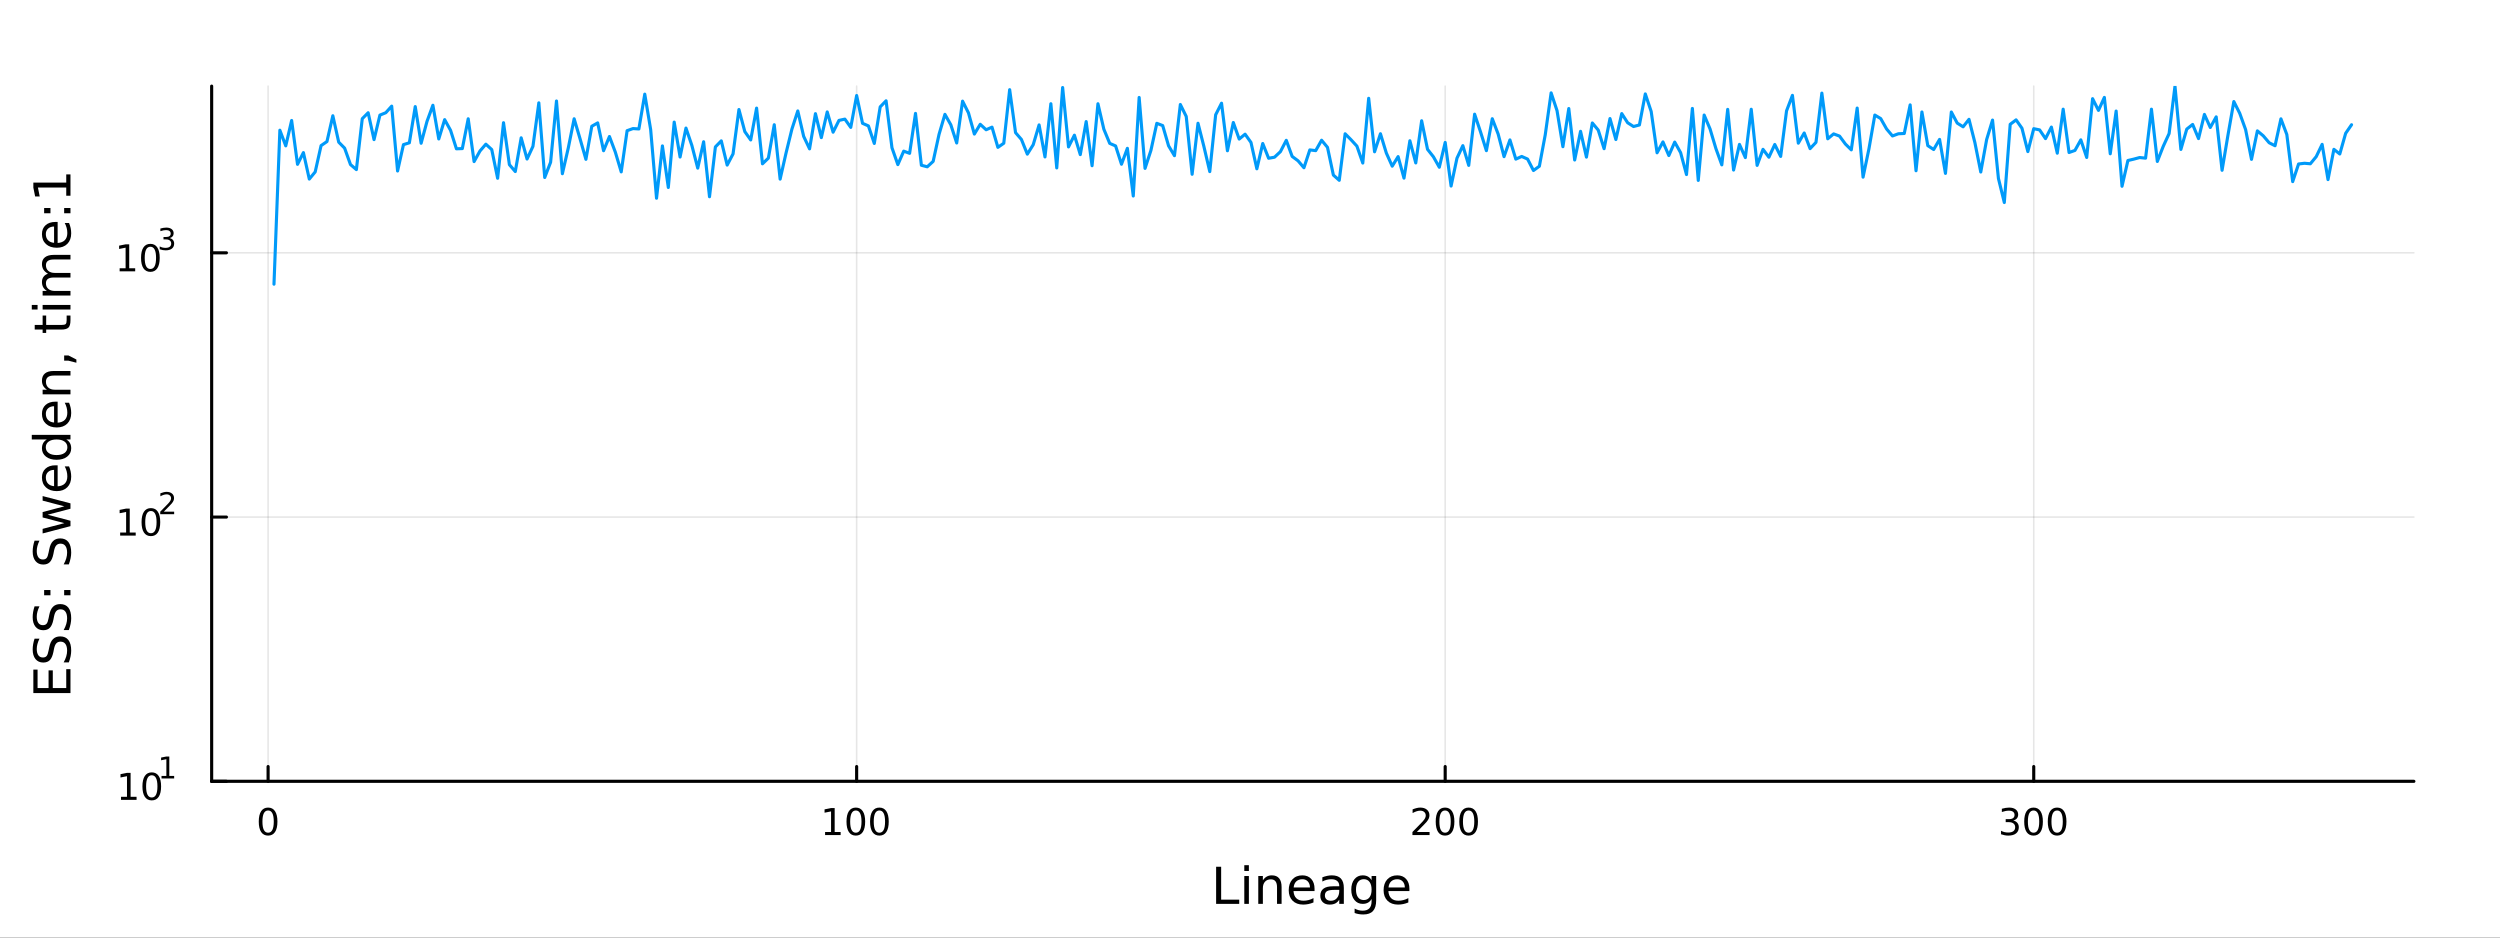 <?xml version="1.0" encoding="utf-8"?>
<svg xmlns="http://www.w3.org/2000/svg" xmlns:xlink="http://www.w3.org/1999/xlink" width="800" height="300" viewBox="0 0 3200 1200">
<rect x="0" y="0" width="3200" height="1200" fill="#333333" stroke="none"/>
<defs>
  <clipPath id="clip780">
    <rect x="0" y="0" width="3200" height="1200"/>
  </clipPath>
</defs>
<path clip-path="url(#clip780)" d="
M0 1200 L3200 1200 L3200 0 L0 0  Z
  " fill="#ffffff" fill-rule="evenodd" fill-opacity="1"/>
<defs>
  <clipPath id="clip781">
    <rect x="640" y="0" width="2241" height="1200"/>
  </clipPath>
</defs>
<path clip-path="url(#clip780)" d="
M270.918 1000.1 L3089.76 1000.1 L3089.76 110.236 L270.918 110.236  Z
  " fill="#ffffff" fill-rule="evenodd" fill-opacity="1"/>
<defs>
  <clipPath id="clip782">
    <rect x="270" y="110" width="2820" height="891"/>
  </clipPath>
</defs>
<polyline clip-path="url(#clip782)" style="stroke:#000000; stroke-linecap:round; stroke-linejoin:round; stroke-width:2; stroke-opacity:0.1; fill:none" points="
  343.163,1000.1 343.163,110.236 
  "/>
<polyline clip-path="url(#clip782)" style="stroke:#000000; stroke-linecap:round; stroke-linejoin:round; stroke-width:2; stroke-opacity:0.1; fill:none" points="
  1096.5,1000.1 1096.5,110.236 
  "/>
<polyline clip-path="url(#clip782)" style="stroke:#000000; stroke-linecap:round; stroke-linejoin:round; stroke-width:2; stroke-opacity:0.1; fill:none" points="
  1849.84,1000.1 1849.84,110.236 
  "/>
<polyline clip-path="url(#clip782)" style="stroke:#000000; stroke-linecap:round; stroke-linejoin:round; stroke-width:2; stroke-opacity:0.1; fill:none" points="
  2603.18,1000.1 2603.18,110.236 
  "/>
<polyline clip-path="url(#clip780)" style="stroke:#000000; stroke-linecap:round; stroke-linejoin:round; stroke-width:4; stroke-opacity:1; fill:none" points="
  270.918,1000.1 3089.76,1000.1 
  "/>
<polyline clip-path="url(#clip780)" style="stroke:#000000; stroke-linecap:round; stroke-linejoin:round; stroke-width:4; stroke-opacity:1; fill:none" points="
  343.163,1000.1 343.163,981.2 
  "/>
<polyline clip-path="url(#clip780)" style="stroke:#000000; stroke-linecap:round; stroke-linejoin:round; stroke-width:4; stroke-opacity:1; fill:none" points="
  1096.5,1000.1 1096.5,981.2 
  "/>
<polyline clip-path="url(#clip780)" style="stroke:#000000; stroke-linecap:round; stroke-linejoin:round; stroke-width:4; stroke-opacity:1; fill:none" points="
  1849.84,1000.1 1849.84,981.2 
  "/>
<polyline clip-path="url(#clip780)" style="stroke:#000000; stroke-linecap:round; stroke-linejoin:round; stroke-width:4; stroke-opacity:1; fill:none" points="
  2603.18,1000.1 2603.18,981.2 
  "/>
<path clip-path="url(#clip780)" d="M343.163 1037.42 Q339.552 1037.42 337.723 1040.98 Q335.918 1044.52 335.918 1051.65 Q335.918 1058.76 337.723 1062.32 Q339.552 1065.87 343.163 1065.87 Q346.797 1065.87 348.603 1062.32 Q350.431 1058.76 350.431 1051.65 Q350.431 1044.52 348.603 1040.98 Q346.797 1037.42 343.163 1037.42 M343.163 1033.71 Q348.973 1033.71 352.029 1038.32 Q355.107 1042.9 355.107 1051.65 Q355.107 1060.38 352.029 1064.99 Q348.973 1069.57 343.163 1069.57 Q337.353 1069.57 334.274 1064.99 Q331.219 1060.38 331.219 1051.65 Q331.219 1042.9 334.274 1038.32 Q337.353 1033.71 343.163 1033.71 Z" fill="#000000" fill-rule="evenodd" fill-opacity="1" /><path clip-path="url(#clip780)" d="M1056.11 1064.96 L1063.75 1064.96 L1063.75 1038.6 L1055.44 1040.26 L1055.44 1036 L1063.7 1034.34 L1068.38 1034.34 L1068.38 1064.96 L1076.02 1064.96 L1076.02 1068.9 L1056.11 1068.9 L1056.11 1064.96 Z" fill="#000000" fill-rule="evenodd" fill-opacity="1" /><path clip-path="url(#clip780)" d="M1095.46 1037.42 Q1091.85 1037.42 1090.02 1040.98 Q1088.22 1044.52 1088.22 1051.65 Q1088.22 1058.76 1090.02 1062.32 Q1091.85 1065.87 1095.46 1065.87 Q1099.1 1065.87 1100.9 1062.32 Q1102.73 1058.76 1102.73 1051.65 Q1102.73 1044.52 1100.9 1040.98 Q1099.1 1037.42 1095.46 1037.42 M1095.46 1033.71 Q1101.27 1033.71 1104.33 1038.32 Q1107.41 1042.9 1107.41 1051.65 Q1107.41 1060.38 1104.33 1064.99 Q1101.27 1069.57 1095.46 1069.57 Q1089.65 1069.57 1086.57 1064.99 Q1083.52 1060.38 1083.52 1051.65 Q1083.52 1042.9 1086.57 1038.32 Q1089.65 1033.71 1095.46 1033.71 Z" fill="#000000" fill-rule="evenodd" fill-opacity="1" /><path clip-path="url(#clip780)" d="M1125.62 1037.42 Q1122.01 1037.42 1120.18 1040.98 Q1118.38 1044.52 1118.38 1051.65 Q1118.38 1058.76 1120.18 1062.32 Q1122.01 1065.87 1125.62 1065.87 Q1129.26 1065.87 1131.06 1062.32 Q1132.89 1058.76 1132.89 1051.65 Q1132.89 1044.52 1131.06 1040.98 Q1129.26 1037.42 1125.62 1037.42 M1125.62 1033.71 Q1131.43 1033.71 1134.49 1038.32 Q1137.57 1042.9 1137.57 1051.65 Q1137.57 1060.38 1134.49 1064.99 Q1131.43 1069.57 1125.62 1069.57 Q1119.81 1069.57 1116.73 1064.99 Q1113.68 1060.38 1113.68 1051.65 Q1113.68 1042.9 1116.73 1038.32 Q1119.81 1033.71 1125.62 1033.71 Z" fill="#000000" fill-rule="evenodd" fill-opacity="1" /><path clip-path="url(#clip780)" d="M1813.53 1064.96 L1829.85 1064.96 L1829.85 1068.9 L1807.91 1068.9 L1807.91 1064.96 Q1810.57 1062.21 1815.15 1057.58 Q1819.76 1052.93 1820.94 1051.58 Q1823.19 1049.06 1824.07 1047.32 Q1824.97 1045.56 1824.97 1043.87 Q1824.97 1041.12 1823.03 1039.38 Q1821.1 1037.65 1818 1037.65 Q1815.8 1037.65 1813.35 1038.41 Q1810.92 1039.18 1808.14 1040.73 L1808.14 1036 Q1810.97 1034.87 1813.42 1034.29 Q1815.87 1033.71 1817.91 1033.71 Q1823.28 1033.71 1826.47 1036.4 Q1829.67 1039.08 1829.67 1043.57 Q1829.67 1045.7 1828.86 1047.62 Q1828.07 1049.52 1825.96 1052.12 Q1825.39 1052.79 1822.28 1056 Q1819.18 1059.2 1813.53 1064.96 Z" fill="#000000" fill-rule="evenodd" fill-opacity="1" /><path clip-path="url(#clip780)" d="M1849.67 1037.42 Q1846.06 1037.42 1844.23 1040.98 Q1842.42 1044.52 1842.42 1051.65 Q1842.42 1058.76 1844.23 1062.32 Q1846.06 1065.87 1849.67 1065.87 Q1853.3 1065.87 1855.11 1062.32 Q1856.94 1058.76 1856.94 1051.65 Q1856.94 1044.52 1855.11 1040.98 Q1853.3 1037.42 1849.67 1037.42 M1849.67 1033.71 Q1855.48 1033.71 1858.53 1038.32 Q1861.61 1042.9 1861.61 1051.65 Q1861.61 1060.38 1858.53 1064.99 Q1855.48 1069.57 1849.67 1069.57 Q1843.86 1069.57 1840.78 1064.99 Q1837.72 1060.38 1837.72 1051.65 Q1837.72 1042.9 1840.78 1038.32 Q1843.86 1033.71 1849.67 1033.71 Z" fill="#000000" fill-rule="evenodd" fill-opacity="1" /><path clip-path="url(#clip780)" d="M1879.83 1037.42 Q1876.22 1037.42 1874.39 1040.98 Q1872.59 1044.52 1872.59 1051.65 Q1872.59 1058.76 1874.39 1062.32 Q1876.22 1065.87 1879.83 1065.87 Q1883.46 1065.87 1885.27 1062.32 Q1887.1 1058.76 1887.1 1051.65 Q1887.1 1044.52 1885.27 1040.98 Q1883.46 1037.42 1879.83 1037.42 M1879.83 1033.71 Q1885.64 1033.71 1888.7 1038.32 Q1891.77 1042.9 1891.77 1051.65 Q1891.77 1060.38 1888.7 1064.99 Q1885.64 1069.57 1879.83 1069.57 Q1874.02 1069.57 1870.94 1064.99 Q1867.89 1060.38 1867.89 1051.65 Q1867.89 1042.9 1870.94 1038.32 Q1874.02 1033.71 1879.83 1033.71 Z" fill="#000000" fill-rule="evenodd" fill-opacity="1" /><path clip-path="url(#clip780)" d="M2576.94 1050.26 Q2580.3 1050.98 2582.17 1053.25 Q2584.07 1055.52 2584.07 1058.85 Q2584.07 1063.97 2580.55 1066.77 Q2577.04 1069.57 2570.55 1069.57 Q2568.38 1069.57 2566.06 1069.13 Q2563.77 1068.71 2561.32 1067.86 L2561.32 1063.34 Q2563.26 1064.48 2565.58 1065.06 Q2567.89 1065.63 2570.42 1065.63 Q2574.81 1065.63 2577.11 1063.9 Q2579.42 1062.16 2579.42 1058.85 Q2579.42 1055.8 2577.27 1054.08 Q2575.14 1052.35 2571.32 1052.35 L2567.29 1052.35 L2567.29 1048.5 L2571.5 1048.5 Q2574.95 1048.5 2576.78 1047.14 Q2578.61 1045.75 2578.61 1043.16 Q2578.61 1040.5 2576.71 1039.08 Q2574.84 1037.65 2571.32 1037.65 Q2569.4 1037.65 2567.2 1038.06 Q2565 1038.48 2562.36 1039.36 L2562.36 1035.19 Q2565.02 1034.45 2567.34 1034.08 Q2569.67 1033.71 2571.74 1033.71 Q2577.06 1033.71 2580.16 1036.14 Q2583.26 1038.55 2583.26 1042.67 Q2583.26 1045.54 2581.62 1047.53 Q2579.98 1049.5 2576.94 1050.26 Z" fill="#000000" fill-rule="evenodd" fill-opacity="1" /><path clip-path="url(#clip780)" d="M2602.94 1037.42 Q2599.33 1037.42 2597.5 1040.98 Q2595.69 1044.52 2595.69 1051.65 Q2595.69 1058.76 2597.5 1062.32 Q2599.33 1065.87 2602.94 1065.87 Q2606.57 1065.87 2608.38 1062.32 Q2610.21 1058.76 2610.21 1051.65 Q2610.21 1044.52 2608.38 1040.98 Q2606.57 1037.42 2602.94 1037.42 M2602.94 1033.71 Q2608.75 1033.71 2611.8 1038.32 Q2614.88 1042.9 2614.88 1051.65 Q2614.88 1060.38 2611.8 1064.99 Q2608.75 1069.57 2602.94 1069.57 Q2597.13 1069.57 2594.05 1064.99 Q2590.99 1060.38 2590.99 1051.65 Q2590.99 1042.9 2594.05 1038.32 Q2597.13 1033.71 2602.94 1033.71 Z" fill="#000000" fill-rule="evenodd" fill-opacity="1" /><path clip-path="url(#clip780)" d="M2633.1 1037.42 Q2629.49 1037.42 2627.66 1040.98 Q2625.86 1044.52 2625.86 1051.65 Q2625.86 1058.76 2627.66 1062.32 Q2629.49 1065.87 2633.1 1065.87 Q2636.73 1065.87 2638.54 1062.32 Q2640.37 1058.76 2640.37 1051.65 Q2640.37 1044.52 2638.54 1040.98 Q2636.73 1037.42 2633.1 1037.42 M2633.1 1033.71 Q2638.91 1033.71 2641.97 1038.32 Q2645.04 1042.9 2645.04 1051.65 Q2645.04 1060.38 2641.97 1064.99 Q2638.91 1069.57 2633.1 1069.57 Q2627.29 1069.57 2624.21 1064.99 Q2621.16 1060.38 2621.16 1051.65 Q2621.16 1042.9 2624.21 1038.32 Q2627.29 1033.71 2633.1 1033.71 Z" fill="#000000" fill-rule="evenodd" fill-opacity="1" /><path clip-path="url(#clip780)" d="M1556.64 1109.44 L1563.07 1109.44 L1563.07 1151.55 L1586.21 1151.55 L1586.21 1156.96 L1556.64 1156.96 L1556.64 1109.44 Z" fill="#000000" fill-rule="evenodd" fill-opacity="1" /><path clip-path="url(#clip780)" d="M1592.7 1121.31 L1598.56 1121.31 L1598.56 1156.96 L1592.7 1156.96 L1592.7 1121.31 M1592.7 1107.44 L1598.56 1107.44 L1598.56 1114.85 L1592.7 1114.85 L1592.7 1107.44 Z" fill="#000000" fill-rule="evenodd" fill-opacity="1" /><path clip-path="url(#clip780)" d="M1640.44 1135.45 L1640.44 1156.96 L1634.59 1156.96 L1634.59 1135.64 Q1634.59 1130.58 1632.61 1128.06 Q1630.64 1125.55 1626.69 1125.55 Q1621.95 1125.55 1619.21 1128.57 Q1616.48 1131.59 1616.48 1136.81 L1616.48 1156.96 L1610.59 1156.96 L1610.59 1121.31 L1616.48 1121.31 L1616.48 1126.85 Q1618.58 1123.64 1621.41 1122.05 Q1624.27 1120.45 1628 1120.45 Q1634.14 1120.45 1637.29 1124.27 Q1640.44 1128.06 1640.44 1135.45 Z" fill="#000000" fill-rule="evenodd" fill-opacity="1" /><path clip-path="url(#clip780)" d="M1682.62 1137.67 L1682.62 1140.54 L1655.69 1140.54 Q1656.07 1146.59 1659.32 1149.77 Q1662.6 1152.92 1668.42 1152.92 Q1671.79 1152.92 1674.95 1152.09 Q1678.13 1151.26 1681.25 1149.61 L1681.25 1155.15 Q1678.1 1156.48 1674.79 1157.18 Q1671.48 1157.88 1668.07 1157.88 Q1659.54 1157.88 1654.54 1152.92 Q1649.58 1147.95 1649.58 1139.49 Q1649.58 1130.74 1654.29 1125.61 Q1659.03 1120.45 1667.05 1120.45 Q1674.25 1120.45 1678.42 1125.1 Q1682.62 1129.72 1682.62 1137.67 M1676.76 1135.95 Q1676.7 1131.15 1674.05 1128.28 Q1671.44 1125.42 1667.12 1125.42 Q1662.21 1125.42 1659.25 1128.19 Q1656.33 1130.96 1655.88 1135.99 L1676.76 1135.95 Z" fill="#000000" fill-rule="evenodd" fill-opacity="1" /><path clip-path="url(#clip780)" d="M1708.43 1139.04 Q1701.33 1139.04 1698.59 1140.67 Q1695.86 1142.29 1695.86 1146.2 Q1695.86 1149.32 1697.89 1151.17 Q1699.96 1152.98 1703.5 1152.98 Q1708.37 1152.98 1711.29 1149.55 Q1714.25 1146.08 1714.25 1140.35 L1714.25 1139.04 L1708.43 1139.04 M1720.11 1136.62 L1720.11 1156.96 L1714.25 1156.96 L1714.25 1151.55 Q1712.25 1154.8 1709.26 1156.36 Q1706.27 1157.88 1701.94 1157.88 Q1696.46 1157.88 1693.22 1154.83 Q1690 1151.74 1690 1146.59 Q1690 1140.57 1694.01 1137.51 Q1698.05 1134.46 1706.04 1134.46 L1714.25 1134.46 L1714.25 1133.89 Q1714.25 1129.84 1711.58 1127.65 Q1708.94 1125.42 1704.13 1125.42 Q1701.08 1125.42 1698.18 1126.15 Q1695.28 1126.88 1692.61 1128.35 L1692.61 1122.94 Q1695.83 1121.7 1698.85 1121.09 Q1701.87 1120.45 1704.74 1120.45 Q1712.47 1120.45 1716.29 1124.46 Q1720.11 1128.48 1720.11 1136.62 Z" fill="#000000" fill-rule="evenodd" fill-opacity="1" /><path clip-path="url(#clip780)" d="M1755.63 1138.72 Q1755.63 1132.36 1752.99 1128.86 Q1750.38 1125.36 1745.64 1125.36 Q1740.93 1125.36 1738.28 1128.86 Q1735.67 1132.36 1735.67 1138.72 Q1735.67 1145.06 1738.28 1148.56 Q1740.93 1152.06 1745.64 1152.06 Q1750.38 1152.06 1752.99 1148.56 Q1755.63 1145.06 1755.63 1138.72 M1761.49 1152.54 Q1761.49 1161.64 1757.45 1166.06 Q1753.4 1170.52 1745.06 1170.52 Q1741.98 1170.52 1739.24 1170.04 Q1736.5 1169.6 1733.92 1168.64 L1733.92 1162.95 Q1736.5 1164.35 1739.02 1165.01 Q1741.53 1165.68 1744.14 1165.68 Q1749.9 1165.68 1752.77 1162.66 Q1755.63 1159.67 1755.63 1153.59 L1755.63 1150.69 Q1753.82 1153.84 1750.98 1155.4 Q1748.15 1156.96 1744.2 1156.96 Q1737.65 1156.96 1733.64 1151.96 Q1729.63 1146.97 1729.63 1138.72 Q1729.63 1130.45 1733.64 1125.45 Q1737.65 1120.45 1744.2 1120.45 Q1748.15 1120.45 1750.98 1122.01 Q1753.82 1123.57 1755.63 1126.72 L1755.63 1121.31 L1761.49 1121.31 L1761.49 1152.54 Z" fill="#000000" fill-rule="evenodd" fill-opacity="1" /><path clip-path="url(#clip780)" d="M1804.04 1137.67 L1804.04 1140.54 L1777.12 1140.54 Q1777.5 1146.59 1780.74 1149.77 Q1784.02 1152.92 1789.85 1152.92 Q1793.22 1152.92 1796.37 1152.09 Q1799.55 1151.26 1802.67 1149.61 L1802.67 1155.15 Q1799.52 1156.48 1796.21 1157.18 Q1792.9 1157.88 1789.5 1157.88 Q1780.97 1157.88 1775.97 1152.92 Q1771 1147.95 1771 1139.49 Q1771 1130.74 1775.71 1125.61 Q1780.46 1120.45 1788.48 1120.45 Q1795.67 1120.45 1799.84 1125.1 Q1804.04 1129.72 1804.04 1137.67 M1798.19 1135.95 Q1798.12 1131.15 1795.48 1128.28 Q1792.87 1125.42 1788.54 1125.42 Q1783.64 1125.42 1780.68 1128.19 Q1777.75 1130.96 1777.31 1135.99 L1798.19 1135.95 Z" fill="#000000" fill-rule="evenodd" fill-opacity="1" /><polyline clip-path="url(#clip782)" style="stroke:#000000; stroke-linecap:round; stroke-linejoin:round; stroke-width:2; stroke-opacity:0.1; fill:none" points="
  270.918,1000.1 3089.76,1000.1 
  "/>
<polyline clip-path="url(#clip782)" style="stroke:#000000; stroke-linecap:round; stroke-linejoin:round; stroke-width:2; stroke-opacity:0.1; fill:none" points="
  270.918,661.844 3089.76,661.844 
  "/>
<polyline clip-path="url(#clip782)" style="stroke:#000000; stroke-linecap:round; stroke-linejoin:round; stroke-width:2; stroke-opacity:0.1; fill:none" points="
  270.918,323.589 3089.76,323.589 
  "/>
<polyline clip-path="url(#clip780)" style="stroke:#000000; stroke-linecap:round; stroke-linejoin:round; stroke-width:4; stroke-opacity:1; fill:none" points="
  270.918,1000.1 270.918,110.236 
  "/>
<polyline clip-path="url(#clip780)" style="stroke:#000000; stroke-linecap:round; stroke-linejoin:round; stroke-width:4; stroke-opacity:1; fill:none" points="
  270.918,1000.1 289.815,1000.1 
  "/>
<polyline clip-path="url(#clip780)" style="stroke:#000000; stroke-linecap:round; stroke-linejoin:round; stroke-width:4; stroke-opacity:1; fill:none" points="
  270.918,661.844 289.815,661.844 
  "/>
<polyline clip-path="url(#clip780)" style="stroke:#000000; stroke-linecap:round; stroke-linejoin:round; stroke-width:4; stroke-opacity:1; fill:none" points="
  270.918,323.589 289.815,323.589 
  "/>
<path clip-path="url(#clip780)" d="M154.902 1019.89 L162.54 1019.89 L162.54 993.525 L154.23 995.191 L154.23 990.932 L162.494 989.265 L167.17 989.265 L167.17 1019.89 L174.809 1019.89 L174.809 1023.83 L154.902 1023.83 L154.902 1019.89 Z" fill="#000000" fill-rule="evenodd" fill-opacity="1" /><path clip-path="url(#clip780)" d="M194.253 992.344 Q190.642 992.344 188.813 995.909 Q187.008 999.45 187.008 1006.58 Q187.008 1013.69 188.813 1017.25 Q190.642 1020.79 194.253 1020.79 Q197.887 1020.79 199.693 1017.25 Q201.522 1013.69 201.522 1006.58 Q201.522 999.45 199.693 995.909 Q197.887 992.344 194.253 992.344 M194.253 988.64 Q200.063 988.64 203.119 993.247 Q206.198 997.83 206.198 1006.58 Q206.198 1015.31 203.119 1019.91 Q200.063 1024.5 194.253 1024.5 Q188.443 1024.5 185.364 1019.91 Q182.309 1015.31 182.309 1006.58 Q182.309 997.83 185.364 993.247 Q188.443 988.64 194.253 988.64 Z" fill="#000000" fill-rule="evenodd" fill-opacity="1" /><path clip-path="url(#clip780)" d="M206.743 993.218 L212.95 993.218 L212.95 971.796 L206.198 973.15 L206.198 969.689 L212.912 968.335 L216.711 968.335 L216.711 993.218 L222.918 993.218 L222.918 996.415 L206.743 996.415 L206.743 993.218 Z" fill="#000000" fill-rule="evenodd" fill-opacity="1" /><path clip-path="url(#clip780)" d="M153.792 681.636 L161.431 681.636 L161.431 655.27 L153.121 656.937 L153.121 652.678 L161.384 651.011 L166.06 651.011 L166.06 681.636 L173.699 681.636 L173.699 685.571 L153.792 685.571 L153.792 681.636 Z" fill="#000000" fill-rule="evenodd" fill-opacity="1" /><path clip-path="url(#clip780)" d="M193.143 654.09 Q189.532 654.09 187.704 657.655 Q185.898 661.196 185.898 668.326 Q185.898 675.432 187.704 678.997 Q189.532 682.539 193.143 682.539 Q196.778 682.539 198.583 678.997 Q200.412 675.432 200.412 668.326 Q200.412 661.196 198.583 657.655 Q196.778 654.09 193.143 654.09 M193.143 650.386 Q198.954 650.386 202.009 654.993 Q205.088 659.576 205.088 668.326 Q205.088 677.053 202.009 681.659 Q198.954 686.242 193.143 686.242 Q187.333 686.242 184.255 681.659 Q181.199 677.053 181.199 668.326 Q181.199 659.576 184.255 654.993 Q187.333 650.386 193.143 650.386 Z" fill="#000000" fill-rule="evenodd" fill-opacity="1" /><path clip-path="url(#clip780)" d="M209.658 654.963 L222.918 654.963 L222.918 658.161 L205.088 658.161 L205.088 654.963 Q207.251 652.725 210.975 648.964 Q214.717 645.183 215.677 644.092 Q217.501 642.042 218.216 640.632 Q218.949 639.202 218.949 637.83 Q218.949 635.591 217.369 634.181 Q215.808 632.77 213.288 632.77 Q211.501 632.77 209.508 633.391 Q207.533 634.012 205.276 635.272 L205.276 631.435 Q207.57 630.513 209.564 630.043 Q211.558 629.573 213.213 629.573 Q217.576 629.573 220.172 631.755 Q222.767 633.936 222.767 637.585 Q222.767 639.315 222.109 640.876 Q221.469 642.419 219.758 644.525 Q219.288 645.07 216.767 647.685 Q214.247 650.28 209.658 654.963 Z" fill="#000000" fill-rule="evenodd" fill-opacity="1" /><path clip-path="url(#clip780)" d="M153.134 343.382 L160.772 343.382 L160.772 317.016 L152.462 318.683 L152.462 314.424 L160.726 312.757 L165.402 312.757 L165.402 343.382 L173.041 343.382 L173.041 347.317 L153.134 347.317 L153.134 343.382 Z" fill="#000000" fill-rule="evenodd" fill-opacity="1" /><path clip-path="url(#clip780)" d="M192.485 315.836 Q188.874 315.836 187.045 319.4 Q185.24 322.942 185.24 330.072 Q185.24 337.178 187.045 340.743 Q188.874 344.284 192.485 344.284 Q196.119 344.284 197.925 340.743 Q199.754 337.178 199.754 330.072 Q199.754 322.942 197.925 319.4 Q196.119 315.836 192.485 315.836 M192.485 312.132 Q198.295 312.132 201.351 316.738 Q204.43 321.322 204.43 330.072 Q204.43 338.798 201.351 343.405 Q198.295 347.988 192.485 347.988 Q186.675 347.988 183.596 343.405 Q180.541 338.798 180.541 330.072 Q180.541 321.322 183.596 316.738 Q186.675 312.132 192.485 312.132 Z" fill="#000000" fill-rule="evenodd" fill-opacity="1" /><path clip-path="url(#clip780)" d="M217.125 304.766 Q219.852 305.349 221.375 307.192 Q222.918 309.036 222.918 311.744 Q222.918 315.9 220.059 318.176 Q217.2 320.452 211.934 320.452 Q210.166 320.452 208.285 320.095 Q206.423 319.756 204.43 319.06 L204.43 315.393 Q206.009 316.314 207.89 316.784 Q209.771 317.255 211.821 317.255 Q215.395 317.255 217.256 315.844 Q219.137 314.433 219.137 311.744 Q219.137 309.261 217.388 307.87 Q215.658 306.459 212.555 306.459 L209.282 306.459 L209.282 303.337 L212.705 303.337 Q215.507 303.337 216.993 302.227 Q218.479 301.099 218.479 298.992 Q218.479 296.829 216.937 295.682 Q215.413 294.516 212.555 294.516 Q210.994 294.516 209.207 294.855 Q207.42 295.193 205.276 295.908 L205.276 292.522 Q207.439 291.921 209.32 291.62 Q211.219 291.319 212.893 291.319 Q217.219 291.319 219.739 293.293 Q222.259 295.25 222.259 298.597 Q222.259 300.929 220.924 302.547 Q219.589 304.146 217.125 304.766 Z" fill="#000000" fill-rule="evenodd" fill-opacity="1" /><path clip-path="url(#clip780)" d="M42.686 887.139 L42.686 857.092 L48.097 857.092 L48.097 880.709 L62.165 880.709 L62.165 858.079 L67.576 858.079 L67.576 880.709 L84.795 880.709 L84.795 856.52 L90.206 856.52 L90.206 887.139 L42.686 887.139 Z" fill="#000000" fill-rule="evenodd" fill-opacity="1" /><path clip-path="url(#clip780)" d="M44.246 817.466 L50.516 817.466 Q48.766 821.126 47.906 824.373 Q47.047 827.619 47.047 830.643 Q47.047 835.895 49.084 838.759 Q51.121 841.592 54.877 841.592 Q58.028 841.592 59.651 839.714 Q61.242 837.804 62.229 832.521 L63.025 828.638 Q64.393 821.444 67.863 818.039 Q71.3 814.601 77.093 814.601 Q84 814.601 87.564 819.248 Q91.129 823.863 91.129 832.807 Q91.129 836.181 90.365 840.001 Q89.602 843.788 88.106 847.862 L81.485 847.862 Q83.681 843.947 84.795 840.191 Q85.909 836.436 85.909 832.807 Q85.909 827.301 83.745 824.309 Q81.581 821.317 77.57 821.317 Q74.069 821.317 72.096 823.482 Q70.123 825.614 69.136 830.516 L68.372 834.431 Q66.94 841.624 63.884 844.838 Q60.828 848.053 55.386 848.053 Q49.084 848.053 45.455 843.629 Q41.827 839.173 41.827 831.375 Q41.827 828.033 42.432 824.564 Q43.036 821.094 44.246 817.466 Z" fill="#000000" fill-rule="evenodd" fill-opacity="1" /><path clip-path="url(#clip780)" d="M44.246 776.089 L50.516 776.089 Q48.766 779.749 47.906 782.996 Q47.047 786.242 47.047 789.266 Q47.047 794.518 49.084 797.382 Q51.121 800.215 54.877 800.215 Q58.028 800.215 59.651 798.337 Q61.242 796.427 62.229 791.144 L63.025 787.261 Q64.393 780.067 67.863 776.662 Q71.3 773.224 77.093 773.224 Q84 773.224 87.564 777.871 Q91.129 782.486 91.129 791.43 Q91.129 794.804 90.365 798.623 Q89.602 802.411 88.106 806.485 L81.485 806.485 Q83.681 802.57 84.795 798.814 Q85.909 795.059 85.909 791.43 Q85.909 785.924 83.745 782.932 Q81.581 779.94 77.57 779.94 Q74.069 779.94 72.096 782.104 Q70.123 784.237 69.136 789.139 L68.372 793.053 Q66.94 800.247 63.884 803.461 Q60.828 806.676 55.386 806.676 Q49.084 806.676 45.455 802.252 Q41.827 797.796 41.827 789.998 Q41.827 786.656 42.432 783.187 Q43.036 779.717 44.246 776.089 Z" fill="#000000" fill-rule="evenodd" fill-opacity="1" /><path clip-path="url(#clip780)" d="M82.122 761.957 L82.122 755.241 L90.206 755.241 L90.206 761.957 L82.122 761.957 M56.5 761.957 L56.5 755.241 L64.584 755.241 L64.584 761.957 L56.5 761.957 Z" fill="#000000" fill-rule="evenodd" fill-opacity="1" /><path clip-path="url(#clip780)" d="M44.246 692.03 L50.516 692.03 Q48.766 695.69 47.906 698.936 Q47.047 702.183 47.047 705.207 Q47.047 710.458 49.084 713.323 Q51.121 716.156 54.877 716.156 Q58.028 716.156 59.651 714.278 Q61.242 712.368 62.229 707.085 L63.025 703.201 Q64.393 696.008 67.863 692.603 Q71.3 689.165 77.093 689.165 Q84 689.165 87.564 693.812 Q91.129 698.427 91.129 707.371 Q91.129 710.745 90.365 714.564 Q89.602 718.352 88.106 722.426 L81.485 722.426 Q83.681 718.511 84.795 714.755 Q85.909 710.999 85.909 707.371 Q85.909 701.865 83.745 698.873 Q81.581 695.881 77.57 695.881 Q74.069 695.881 72.096 698.045 Q70.123 700.178 69.136 705.079 L68.372 708.994 Q66.94 716.188 63.884 719.402 Q60.828 722.617 55.386 722.617 Q49.084 722.617 45.455 718.193 Q41.827 713.737 41.827 705.939 Q41.827 702.597 42.432 699.127 Q43.036 695.658 44.246 692.03 Z" fill="#000000" fill-rule="evenodd" fill-opacity="1" /><path clip-path="url(#clip780)" d="M54.558 682.799 L54.558 676.943 L82.376 669.622 L54.558 662.334 L54.558 655.427 L82.376 648.106 L54.558 640.818 L54.558 634.961 L90.206 644.287 L90.206 651.194 L60.988 658.864 L90.206 666.567 L90.206 673.474 L54.558 682.799 Z" fill="#000000" fill-rule="evenodd" fill-opacity="1" /><path clip-path="url(#clip780)" d="M70.918 595.589 L73.783 595.589 L73.783 622.516 Q79.83 622.134 83.013 618.888 Q86.164 615.609 86.164 609.785 Q86.164 606.411 85.337 603.26 Q84.509 600.077 82.854 596.958 L88.392 596.958 Q89.729 600.109 90.429 603.419 Q91.129 606.729 91.129 610.135 Q91.129 618.665 86.164 623.662 Q81.199 628.627 72.732 628.627 Q63.98 628.627 58.855 623.917 Q53.699 619.174 53.699 611.153 Q53.699 603.96 58.346 599.791 Q62.961 595.589 70.918 595.589 M69.2 601.446 Q64.393 601.509 61.529 604.151 Q58.664 606.761 58.664 611.09 Q58.664 615.991 61.433 618.951 Q64.202 621.88 69.231 622.325 L69.2 601.446 Z" fill="#000000" fill-rule="evenodd" fill-opacity="1" /><path clip-path="url(#clip780)" d="M59.969 562.519 L40.681 562.519 L40.681 556.663 L90.206 556.663 L90.206 562.519 L84.859 562.519 Q88.042 564.365 89.602 567.198 Q91.129 569.999 91.129 573.946 Q91.129 580.407 85.973 584.481 Q80.817 588.523 72.414 588.523 Q64.011 588.523 58.855 584.481 Q53.699 580.407 53.699 573.946 Q53.699 569.999 55.259 567.198 Q56.786 564.365 59.969 562.519 M72.414 582.476 Q78.875 582.476 82.567 579.834 Q86.228 577.16 86.228 572.514 Q86.228 567.867 82.567 565.193 Q78.875 562.519 72.414 562.519 Q65.953 562.519 62.293 565.193 Q58.601 567.867 58.601 572.514 Q58.601 577.16 62.293 579.834 Q65.953 582.476 72.414 582.476 Z" fill="#000000" fill-rule="evenodd" fill-opacity="1" /><path clip-path="url(#clip780)" d="M70.918 514.108 L73.783 514.108 L73.783 541.035 Q79.83 540.653 83.013 537.407 Q86.164 534.128 86.164 528.304 Q86.164 524.93 85.337 521.779 Q84.509 518.596 82.854 515.477 L88.392 515.477 Q89.729 518.628 90.429 521.938 Q91.129 525.248 91.129 528.654 Q91.129 537.184 86.164 542.181 Q81.199 547.146 72.732 547.146 Q63.98 547.146 58.855 542.436 Q53.699 537.693 53.699 529.672 Q53.699 522.479 58.346 518.31 Q62.961 514.108 70.918 514.108 M69.2 519.965 Q64.393 520.028 61.529 522.67 Q58.664 525.28 58.664 529.609 Q58.664 534.51 61.433 537.47 Q64.202 540.399 69.231 540.844 L69.2 519.965 Z" fill="#000000" fill-rule="evenodd" fill-opacity="1" /><path clip-path="url(#clip780)" d="M68.69 474.864 L90.206 474.864 L90.206 480.72 L68.881 480.72 Q63.82 480.72 61.306 482.693 Q58.791 484.667 58.791 488.614 Q58.791 493.356 61.815 496.093 Q64.839 498.83 70.059 498.83 L90.206 498.83 L90.206 504.719 L54.558 504.719 L54.558 498.83 L60.096 498.83 Q56.882 496.73 55.29 493.897 Q53.699 491.032 53.699 487.309 Q53.699 481.166 57.518 478.015 Q61.306 474.864 68.69 474.864 Z" fill="#000000" fill-rule="evenodd" fill-opacity="1" /><path clip-path="url(#clip780)" d="M82.122 461.687 L82.122 454.971 L87.596 454.971 L97.781 460.191 L97.781 464.297 L87.596 461.687 L82.122 461.687 Z" fill="#000000" fill-rule="evenodd" fill-opacity="1" /><path clip-path="url(#clip780)" d="M44.437 415.949 L54.558 415.949 L54.558 403.886 L59.11 403.886 L59.11 415.949 L78.462 415.949 Q82.822 415.949 84.063 414.771 Q85.305 413.562 85.305 409.902 L85.305 403.886 L90.206 403.886 L90.206 409.902 Q90.206 416.681 87.692 419.259 Q85.145 421.837 78.462 421.837 L59.11 421.837 L59.11 426.134 L54.558 426.134 L54.558 421.837 L44.437 421.837 L44.437 415.949 Z" fill="#000000" fill-rule="evenodd" fill-opacity="1" /><path clip-path="url(#clip780)" d="M54.558 396.183 L54.558 390.327 L90.206 390.327 L90.206 396.183 L54.558 396.183 M40.681 396.183 L40.681 390.327 L48.097 390.327 L48.097 396.183 L40.681 396.183 Z" fill="#000000" fill-rule="evenodd" fill-opacity="1" /><path clip-path="url(#clip780)" d="M61.401 350.319 Q57.455 348.122 55.577 345.067 Q53.699 342.011 53.699 337.874 Q53.699 332.304 57.614 329.28 Q61.497 326.256 68.69 326.256 L90.206 326.256 L90.206 332.144 L68.881 332.144 Q63.757 332.144 61.274 333.959 Q58.791 335.773 58.791 339.497 Q58.791 344.048 61.815 346.69 Q64.839 349.332 70.059 349.332 L90.206 349.332 L90.206 355.22 L68.881 355.22 Q63.725 355.22 61.274 357.034 Q58.791 358.849 58.791 362.636 Q58.791 367.124 61.847 369.766 Q64.871 372.408 70.059 372.408 L90.206 372.408 L90.206 378.296 L54.558 378.296 L54.558 372.408 L60.096 372.408 Q56.818 370.402 55.259 367.601 Q53.699 364.801 53.699 360.949 Q53.699 357.066 55.672 354.361 Q57.646 351.623 61.401 350.319 Z" fill="#000000" fill-rule="evenodd" fill-opacity="1" /><path clip-path="url(#clip780)" d="M70.918 284.083 L73.783 284.083 L73.783 311.01 Q79.83 310.628 83.013 307.382 Q86.164 304.103 86.164 298.279 Q86.164 294.905 85.337 291.754 Q84.509 288.571 82.854 285.452 L88.392 285.452 Q89.729 288.603 90.429 291.913 Q91.129 295.223 91.129 298.629 Q91.129 307.159 86.164 312.156 Q81.199 317.121 72.732 317.121 Q63.98 317.121 58.855 312.411 Q53.699 307.668 53.699 299.648 Q53.699 292.454 58.346 288.285 Q62.961 284.083 70.918 284.083 M69.2 289.94 Q64.393 290.003 61.529 292.645 Q58.664 295.255 58.664 299.584 Q58.664 304.485 61.433 307.445 Q64.202 310.374 69.231 310.819 L69.2 289.94 Z" fill="#000000" fill-rule="evenodd" fill-opacity="1" /><path clip-path="url(#clip780)" d="M82.122 272.975 L82.122 266.259 L90.206 266.259 L90.206 272.975 L82.122 272.975 M56.5 272.975 L56.5 266.259 L64.584 266.259 L64.584 272.975 L56.5 272.975 Z" fill="#000000" fill-rule="evenodd" fill-opacity="1" /><path clip-path="url(#clip780)" d="M84.795 250.568 L84.795 240.064 L48.543 240.064 L50.834 251.491 L44.978 251.491 L42.686 240.128 L42.686 233.699 L84.795 233.699 L84.795 223.195 L90.206 223.195 L90.206 250.568 L84.795 250.568 Z" fill="#000000" fill-rule="evenodd" fill-opacity="1" /><polyline clip-path="url(#clip782)" style="stroke:#009af9; stroke-linecap:round; stroke-linejoin:round; stroke-width:4; stroke-opacity:1; fill:none" points="
  350.696,363.742 358.23,166.684 365.763,186.689 373.296,154.225 380.83,210.344 388.363,195.353 395.897,229.186 403.43,220.066 410.963,186.389 418.497,181.194 
  426.03,148.169 433.564,181.973 441.097,189.599 448.63,210.635 456.164,217.074 463.697,151.942 471.231,144.325 478.764,178.711 486.297,147.336 493.831,144.265 
  501.364,135.869 508.898,218.856 516.431,185.103 523.964,182.793 531.498,136.46 539.031,183.345 546.565,155.363 554.098,134.742 561.631,177.865 569.165,153.138 
  576.698,166.792 584.232,190.466 591.765,190.175 599.298,152.05 606.832,206.823 614.365,193.272 621.899,184.561 629.432,191.444 636.965,228.18 644.499,157.08 
  652.032,210.784 659.566,219.578 667.099,176.42 674.632,203.551 682.166,187.338 689.699,131.651 697.233,227.189 704.766,207.698 712.299,129.288 719.833,222.328 
  727.366,189.566 734.899,152.033 742.433,177.553 749.966,203.924 757.5,161.599 765.033,157.3 772.566,192.911 780.1,174.731 787.633,194.778 795.167,220.021 
  802.7,167.277 810.233,164.569 817.767,165.054 825.3,120.535 832.834,165.843 840.367,253.729 847.9,186.763 855.434,239.938 862.967,156.304 870.501,200.994 
  878.034,163.944 885.567,186.09 893.101,215.184 900.634,181.457 908.168,251.806 915.701,188.04 923.234,180.294 930.768,211.305 938.301,196.98 945.835,140.196 
  953.368,168.46 960.901,179.124 968.435,138.383 975.968,209.672 983.502,202.413 991.035,159.672 998.568,229.25 1006.1,196.006 1013.64,165.269 1021.17,142.016 
  1028.7,174.567 1036.24,190.536 1043.77,145.488 1051.3,176.16 1058.84,143.238 1066.37,169.193 1073.9,154.12 1081.44,152.481 1088.97,163.047 1096.5,122.275 
  1104.04,157.834 1111.57,161.163 1119.1,183.607 1126.64,136.809 1134.17,129.028 1141.7,189.089 1149.24,210.699 1156.77,193.467 1164.3,196.246 1171.84,145.183 
  1179.37,211.537 1186.9,213.494 1194.44,206.562 1201.97,171.981 1209.5,146.379 1217.04,159.709 1224.57,183.016 1232.1,129.481 1239.64,144.487 1247.17,171.61 
  1254.7,159.094 1262.24,166.08 1269.77,162.779 1277.3,188.616 1284.84,183.333 1292.37,114.805 1299.9,169.8 1307.44,178.539 1314.97,197.288 1322.5,185.263 
  1330.04,159.88 1337.57,200.849 1345.1,132.803 1352.64,214.922 1360.17,112.058 1367.7,188.052 1375.24,173.028 1382.77,197.902 1390.3,155.639 1397.84,212.104 
  1405.37,132.826 1412.91,165.349 1420.44,183.509 1427.97,186.8 1435.51,210.216 1443.04,189.863 1450.57,250.866 1458.11,124.771 1465.64,215.521 1473.17,192.514 
  1480.71,157.854 1488.24,160.73 1495.77,186.662 1503.31,199.278 1510.84,133.763 1518.37,149.039 1525.91,223.052 1533.44,157.759 1540.97,187.44 1548.51,219.639 
  1556.04,146.928 1563.57,132.099 1571.11,192.965 1578.64,156.814 1586.17,177.982 1593.71,171.749 1601.24,182.304 1608.77,216.038 1616.31,183.694 1623.84,202.57 
  1631.37,201.22 1638.91,194.151 1646.44,179.617 1653.97,200.226 1661.51,205.837 1669.04,214.709 1676.57,191.889 1684.11,192.806 1691.64,179.506 1699.17,188.572 
  1706.71,224.087 1714.24,230.791 1721.77,171.253 1729.31,178.849 1736.84,187.06 1744.37,208.684 1751.91,125.837 1759.44,194.279 1766.97,171.185 1774.51,195.892 
  1782.04,212.688 1789.57,200.459 1797.11,227.986 1804.64,180.176 1812.18,208.556 1819.71,154.586 1827.24,191.147 1834.78,200.707 1842.31,214.068 1849.84,182.333 
  1857.38,238.122 1864.91,202.509 1872.44,186.442 1879.98,211.663 1887.51,146.152 1895.04,168.697 1902.58,192.833 1910.11,151.96 1917.64,171.605 1925.18,200.501 
  1932.71,179.088 1940.24,203.675 1947.78,200.268 1955.31,203.598 1962.84,218.235 1970.38,212.782 1977.91,172.53 1985.44,118.892 1992.98,141.558 2000.51,187.764 
  2008.04,138.943 2015.58,204.791 2023.11,168.09 2030.64,201.09 2038.18,157.417 2045.71,166.468 2053.24,190.326 2060.78,151.77 2068.31,178.563 2075.84,145.393 
  2083.38,157.113 2090.91,161.925 2098.44,159.963 2105.98,120.201 2113.51,142.69 2121.04,195.559 2128.58,181.652 2136.11,199.071 2143.64,181.894 2151.18,195.393 
  2158.71,223.413 2166.24,138.804 2173.78,230.913 2181.31,147.267 2188.84,164.987 2196.38,190.239 2203.91,211.037 2211.45,140.024 2218.98,217.639 2226.51,184.822 
  2234.05,201.685 2241.58,139.872 2249.11,211.675 2256.65,191.147 2264.18,201.229 2271.71,184.966 2279.25,200.208 2286.78,141.89 2294.31,122.056 2301.85,183.251 
  2309.38,170.243 2316.91,190.243 2324.45,182.21 2331.98,119.206 2339.51,177.629 2347.05,171.386 2354.58,174.19 2362.11,184.353 2369.65,191.819 2377.18,138.348 
  2384.71,226.739 2392.25,190.48 2399.78,147.275 2407.31,151.791 2414.85,165.111 2422.38,174.026 2429.91,171.232 2437.45,170.848 2444.98,134.267 2452.51,218.534 
  2460.05,143.362 2467.58,186.411 2475.11,191.387 2482.65,178.455 2490.18,221.927 2497.71,143.387 2505.25,157.563 2512.78,162.312 2520.31,152.742 2527.85,182.53 
  2535.38,220.182 2542.91,178.595 2550.45,153.711 2557.98,228.376 2565.51,259.207 2573.05,159.142 2580.58,153.432 2588.11,164.159 2595.65,194.019 2603.18,164.728 
  2610.72,166.278 2618.25,177.429 2625.78,162.681 2633.32,196.07 2640.85,139.766 2648.38,195.207 2655.92,192.549 2663.45,179.029 2670.98,201.543 2678.52,126.315 
  2686.05,141.307 2693.58,124.692 2701.12,196.813 2708.65,142.166 2716.18,238.401 2723.72,205.443 2731.25,203.688 2738.78,201.636 2746.32,202.438 2753.85,139.753 
  2761.38,206.653 2768.92,187.371 2776.45,170.956 2783.98,110.236 2791.52,191.257 2799.05,165.277 2806.58,159.3 2814.12,177.39 2821.65,146.469 2829.18,163.184 
  2836.72,149.594 2844.25,217.958 2851.78,173.024 2859.32,130.006 2866.85,145.026 2874.38,165.876 2881.92,203.966 2889.45,167.508 2896.98,173.849 2904.52,182.727 
  2912.05,186.538 2919.58,152.114 2927.12,172.141 2934.65,232.477 2942.18,209.905 2949.72,208.985 2957.25,209.63 2964.78,200.468 2972.32,184.793 2979.85,229.86 
  2987.38,191.152 2994.92,197.089 3002.45,170.627 3009.99,159.666 
  "/>
</svg>

